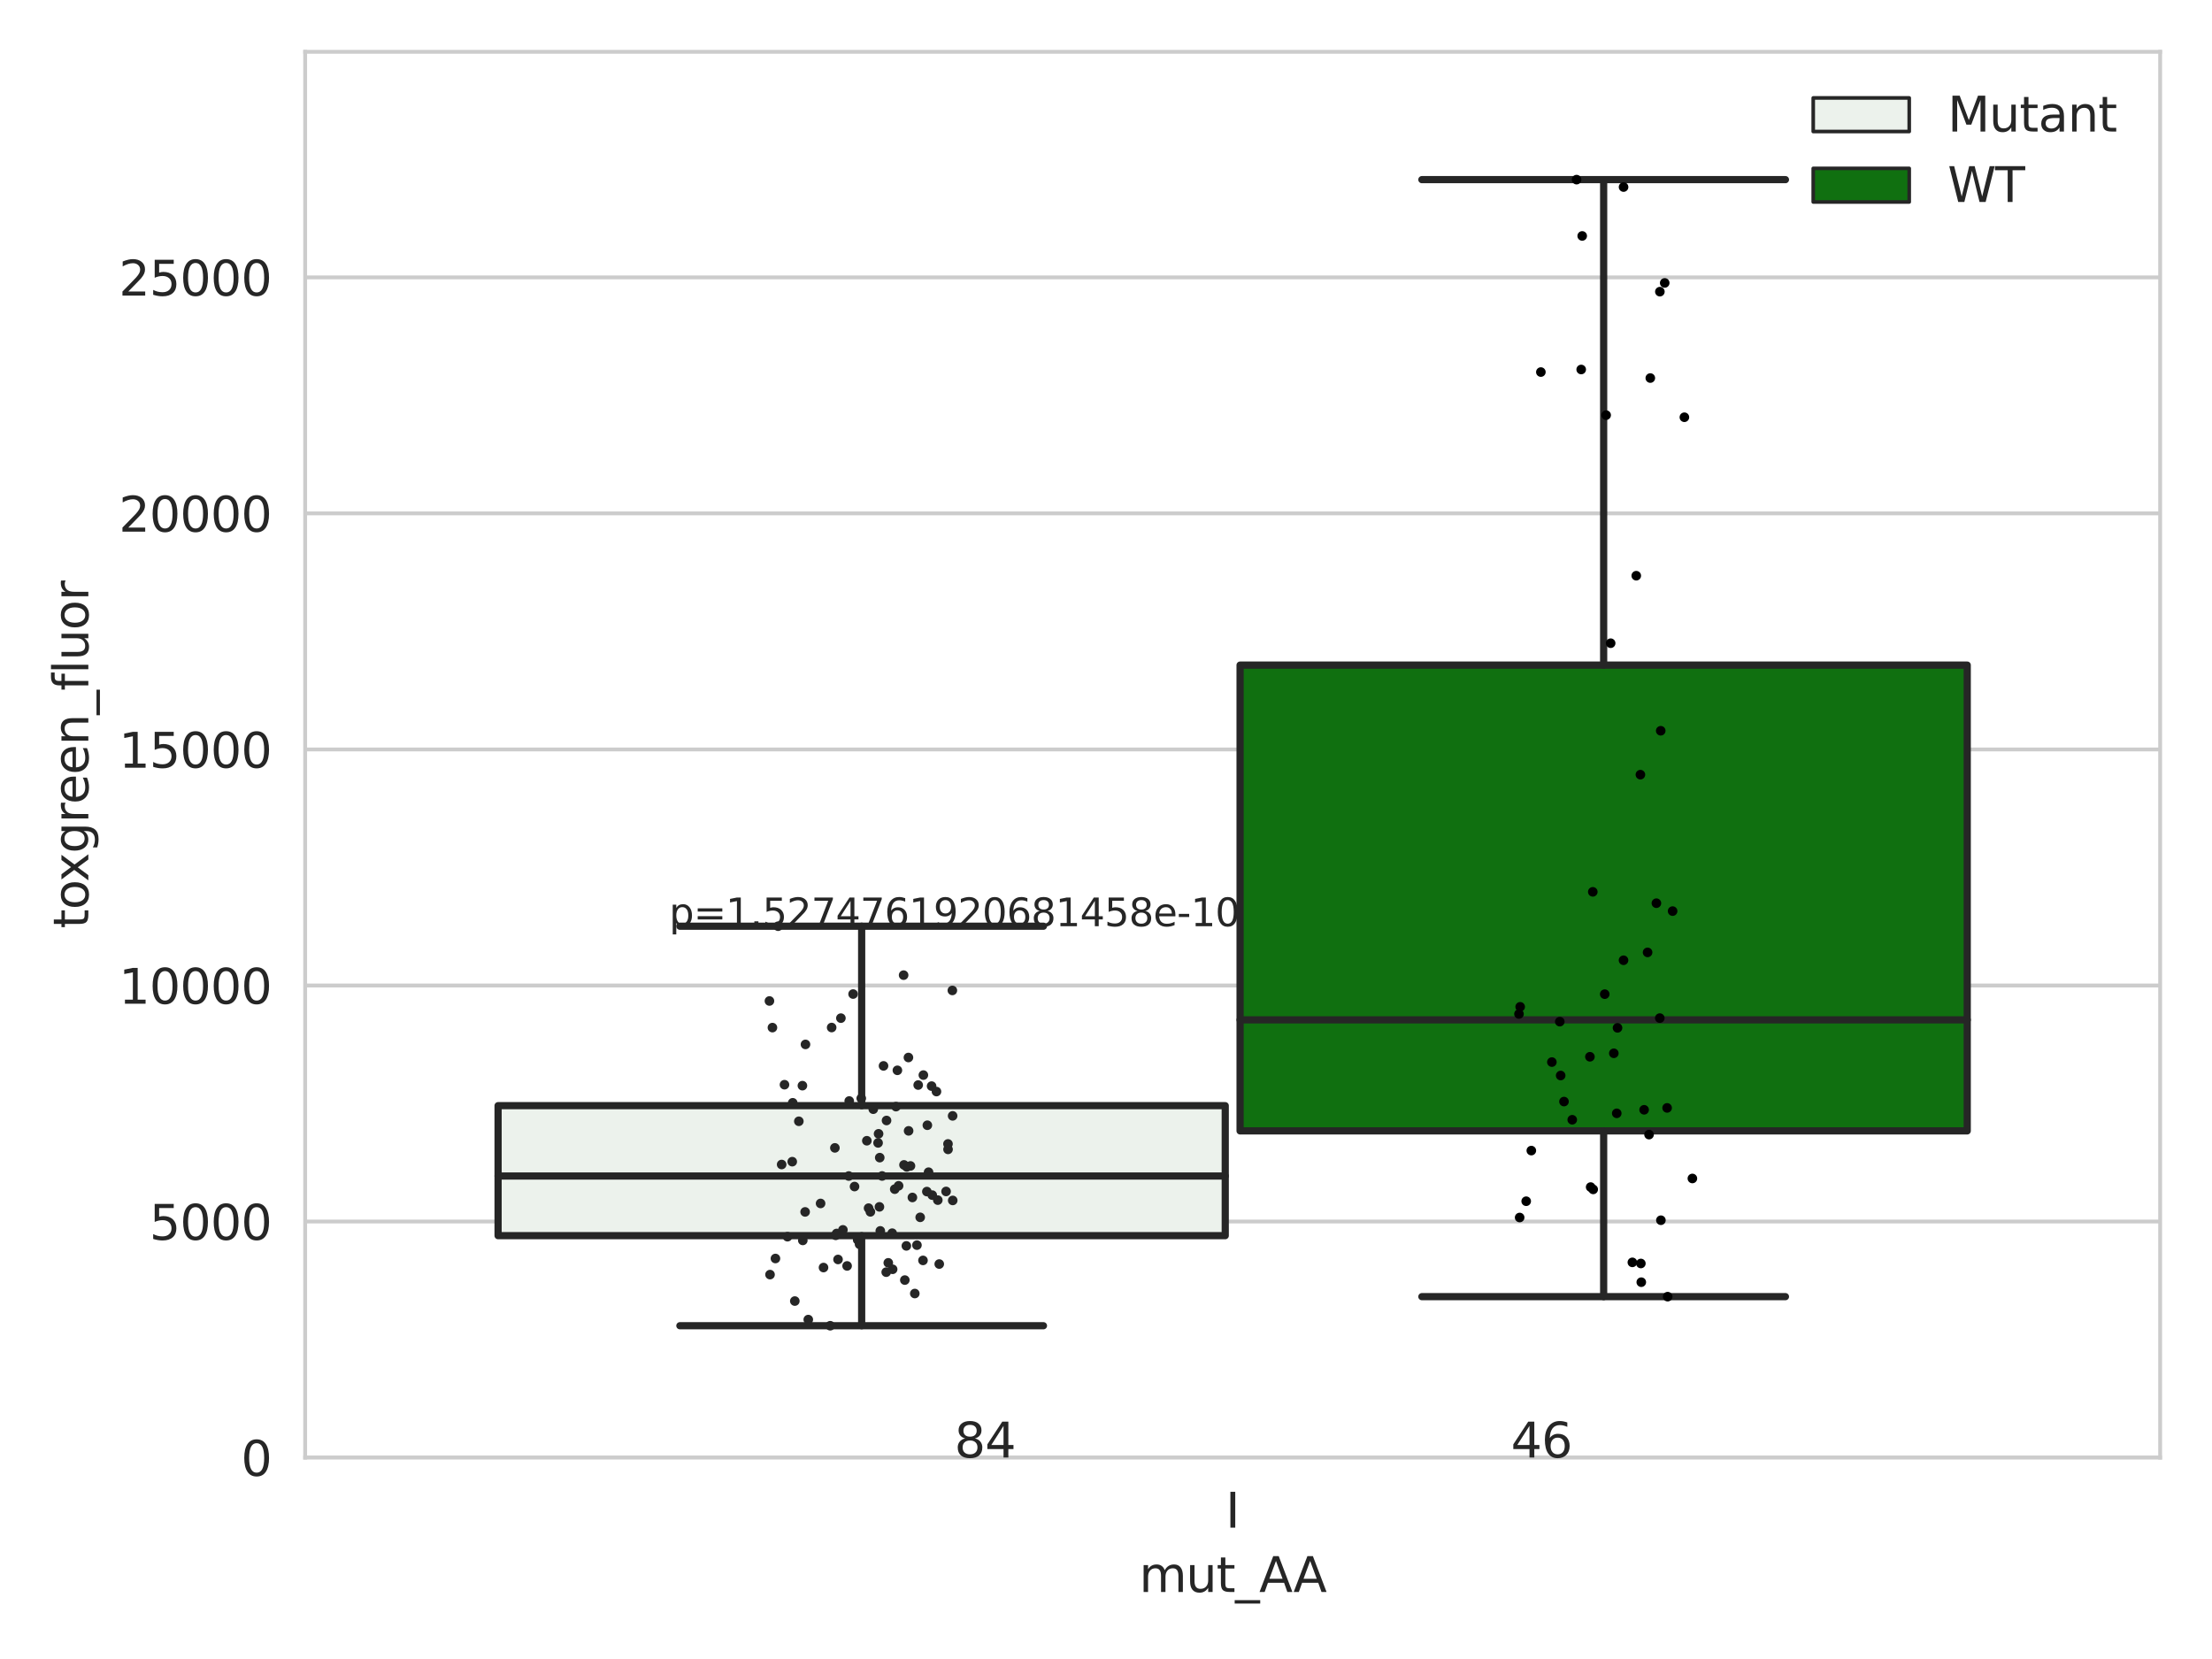 <?xml version="1.0" encoding="utf-8" standalone="no"?>
<!DOCTYPE svg PUBLIC "-//W3C//DTD SVG 1.1//EN"
  "http://www.w3.org/Graphics/SVG/1.1/DTD/svg11.dtd">
<svg xmlns:xlink="http://www.w3.org/1999/xlink" width="460.8pt" height="345.6pt" viewBox="0 0 460.8 345.6" xmlns="http://www.w3.org/2000/svg" version="1.1">
 <defs>
  <style type="text/css">*{stroke-linejoin: round; stroke-linecap: butt}</style>
 </defs>
 <g id="figure_1">
  <g id="patch_1">
   <path d="M 0 345.6 
L 460.8 345.6 
L 460.8 0 
L 0 0 
z
" style="fill: #ffffff"/>
  </g>
  <g id="axes_1">
   <g id="patch_2">
    <path d="M 63.571 303.64 
L 450 303.64 
L 450 10.8 
L 63.571 10.8 
z
" style="fill: #ffffff"/>
   </g>
   <g id="matplotlib.axis_1">
    <g id="xtick_1">
     <g id="text_1">
      <!-- I -->
      <g style="fill: #262626" transform="translate(255.311 318.238)scale(0.1 -0.1)">
       <defs>
        <path id="DejaVuSans-49" d="M 628 4666 
L 1259 4666 
L 1259 0 
L 628 0 
L 628 4666 
z
" transform="scale(0.016)"/>
       </defs>
       <use xlink:href="#DejaVuSans-49"/>
      </g>
     </g>
    </g>
    <g id="text_2">
     <!-- mut_AA -->
     <g style="fill: #262626" transform="translate(237.308 331.638)scale(0.1 -0.1)">
      <defs>
       <path id="DejaVuSans-6d" d="M 3328 2828 
Q 3544 3216 3844 3400 
Q 4144 3584 4550 3584 
Q 5097 3584 5394 3201 
Q 5691 2819 5691 2113 
L 5691 0 
L 5113 0 
L 5113 2094 
Q 5113 2597 4934 2840 
Q 4756 3084 4391 3084 
Q 3944 3084 3684 2787 
Q 3425 2491 3425 1978 
L 3425 0 
L 2847 0 
L 2847 2094 
Q 2847 2600 2669 2842 
Q 2491 3084 2119 3084 
Q 1678 3084 1418 2786 
Q 1159 2488 1159 1978 
L 1159 0 
L 581 0 
L 581 3500 
L 1159 3500 
L 1159 2956 
Q 1356 3278 1631 3431 
Q 1906 3584 2284 3584 
Q 2666 3584 2933 3390 
Q 3200 3197 3328 2828 
z
" transform="scale(0.016)"/>
       <path id="DejaVuSans-75" d="M 544 1381 
L 544 3500 
L 1119 3500 
L 1119 1403 
Q 1119 906 1312 657 
Q 1506 409 1894 409 
Q 2359 409 2629 706 
Q 2900 1003 2900 1516 
L 2900 3500 
L 3475 3500 
L 3475 0 
L 2900 0 
L 2900 538 
Q 2691 219 2414 64 
Q 2138 -91 1772 -91 
Q 1169 -91 856 284 
Q 544 659 544 1381 
z
M 1991 3584 
L 1991 3584 
z
" transform="scale(0.016)"/>
       <path id="DejaVuSans-74" d="M 1172 4494 
L 1172 3500 
L 2356 3500 
L 2356 3053 
L 1172 3053 
L 1172 1153 
Q 1172 725 1289 603 
Q 1406 481 1766 481 
L 2356 481 
L 2356 0 
L 1766 0 
Q 1100 0 847 248 
Q 594 497 594 1153 
L 594 3053 
L 172 3053 
L 172 3500 
L 594 3500 
L 594 4494 
L 1172 4494 
z
" transform="scale(0.016)"/>
       <path id="DejaVuSans-5f" d="M 3263 -1063 
L 3263 -1509 
L -63 -1509 
L -63 -1063 
L 3263 -1063 
z
" transform="scale(0.016)"/>
       <path id="DejaVuSans-41" d="M 2188 4044 
L 1331 1722 
L 3047 1722 
L 2188 4044 
z
M 1831 4666 
L 2547 4666 
L 4325 0 
L 3669 0 
L 3244 1197 
L 1141 1197 
L 716 0 
L 50 0 
L 1831 4666 
z
" transform="scale(0.016)"/>
      </defs>
      <use xlink:href="#DejaVuSans-6d"/>
      <use xlink:href="#DejaVuSans-75" x="97.412"/>
      <use xlink:href="#DejaVuSans-74" x="160.791"/>
      <use xlink:href="#DejaVuSans-5f" x="200"/>
      <use xlink:href="#DejaVuSans-41" x="250"/>
      <use xlink:href="#DejaVuSans-41" x="321.158"/>
     </g>
    </g>
   </g>
   <g id="matplotlib.axis_2">
    <g id="ytick_1">
     <g id="line2d_1">
      <path d="M 63.571 303.64 
L 450 303.64 
" clip-path="url(#p3cbe3d71ff)" style="fill: none; stroke: #cccccc; stroke-width: 0.8; stroke-linecap: round"/>
     </g>
     <g id="text_3">
      <!-- 0 -->
      <g style="fill: #262626" transform="translate(50.209 307.439)scale(0.1 -0.1)">
       <defs>
        <path id="DejaVuSans-30" d="M 2034 4250 
Q 1547 4250 1301 3770 
Q 1056 3291 1056 2328 
Q 1056 1369 1301 889 
Q 1547 409 2034 409 
Q 2525 409 2770 889 
Q 3016 1369 3016 2328 
Q 3016 3291 2770 3770 
Q 2525 4250 2034 4250 
z
M 2034 4750 
Q 2819 4750 3233 4129 
Q 3647 3509 3647 2328 
Q 3647 1150 3233 529 
Q 2819 -91 2034 -91 
Q 1250 -91 836 529 
Q 422 1150 422 2328 
Q 422 3509 836 4129 
Q 1250 4750 2034 4750 
z
" transform="scale(0.016)"/>
       </defs>
       <use xlink:href="#DejaVuSans-30"/>
      </g>
     </g>
    </g>
    <g id="ytick_2">
     <g id="line2d_2">
      <path d="M 63.571 254.468 
L 450 254.468 
" clip-path="url(#p3cbe3d71ff)" style="fill: none; stroke: #cccccc; stroke-width: 0.8; stroke-linecap: round"/>
     </g>
     <g id="text_4">
      <!-- 5000 -->
      <g style="fill: #262626" transform="translate(31.121 258.267)scale(0.1 -0.1)">
       <defs>
        <path id="DejaVuSans-35" d="M 691 4666 
L 3169 4666 
L 3169 4134 
L 1269 4134 
L 1269 2991 
Q 1406 3038 1543 3061 
Q 1681 3084 1819 3084 
Q 2600 3084 3056 2656 
Q 3513 2228 3513 1497 
Q 3513 744 3044 326 
Q 2575 -91 1722 -91 
Q 1428 -91 1123 -41 
Q 819 9 494 109 
L 494 744 
Q 775 591 1075 516 
Q 1375 441 1709 441 
Q 2250 441 2565 725 
Q 2881 1009 2881 1497 
Q 2881 1984 2565 2268 
Q 2250 2553 1709 2553 
Q 1456 2553 1204 2497 
Q 953 2441 691 2322 
L 691 4666 
z
" transform="scale(0.016)"/>
       </defs>
       <use xlink:href="#DejaVuSans-35"/>
       <use xlink:href="#DejaVuSans-30" x="63.623"/>
       <use xlink:href="#DejaVuSans-30" x="127.246"/>
       <use xlink:href="#DejaVuSans-30" x="190.869"/>
      </g>
     </g>
    </g>
    <g id="ytick_3">
     <g id="line2d_3">
      <path d="M 63.571 205.296 
L 450 205.296 
" clip-path="url(#p3cbe3d71ff)" style="fill: none; stroke: #cccccc; stroke-width: 0.8; stroke-linecap: round"/>
     </g>
     <g id="text_5">
      <!-- 10000 -->
      <g style="fill: #262626" transform="translate(24.759 209.095)scale(0.1 -0.1)">
       <defs>
        <path id="DejaVuSans-31" d="M 794 531 
L 1825 531 
L 1825 4091 
L 703 3866 
L 703 4441 
L 1819 4666 
L 2450 4666 
L 2450 531 
L 3481 531 
L 3481 0 
L 794 0 
L 794 531 
z
" transform="scale(0.016)"/>
       </defs>
       <use xlink:href="#DejaVuSans-31"/>
       <use xlink:href="#DejaVuSans-30" x="63.623"/>
       <use xlink:href="#DejaVuSans-30" x="127.246"/>
       <use xlink:href="#DejaVuSans-30" x="190.869"/>
       <use xlink:href="#DejaVuSans-30" x="254.492"/>
      </g>
     </g>
    </g>
    <g id="ytick_4">
     <g id="line2d_4">
      <path d="M 63.571 156.124 
L 450 156.124 
" clip-path="url(#p3cbe3d71ff)" style="fill: none; stroke: #cccccc; stroke-width: 0.8; stroke-linecap: round"/>
     </g>
     <g id="text_6">
      <!-- 15000 -->
      <g style="fill: #262626" transform="translate(24.759 159.923)scale(0.1 -0.1)">
       <use xlink:href="#DejaVuSans-31"/>
       <use xlink:href="#DejaVuSans-35" x="63.623"/>
       <use xlink:href="#DejaVuSans-30" x="127.246"/>
       <use xlink:href="#DejaVuSans-30" x="190.869"/>
       <use xlink:href="#DejaVuSans-30" x="254.492"/>
      </g>
     </g>
    </g>
    <g id="ytick_5">
     <g id="line2d_5">
      <path d="M 63.571 106.952 
L 450 106.952 
" clip-path="url(#p3cbe3d71ff)" style="fill: none; stroke: #cccccc; stroke-width: 0.8; stroke-linecap: round"/>
     </g>
     <g id="text_7">
      <!-- 20000 -->
      <g style="fill: #262626" transform="translate(24.759 110.751)scale(0.1 -0.1)">
       <defs>
        <path id="DejaVuSans-32" d="M 1228 531 
L 3431 531 
L 3431 0 
L 469 0 
L 469 531 
Q 828 903 1448 1529 
Q 2069 2156 2228 2338 
Q 2531 2678 2651 2914 
Q 2772 3150 2772 3378 
Q 2772 3750 2511 3984 
Q 2250 4219 1831 4219 
Q 1534 4219 1204 4116 
Q 875 4013 500 3803 
L 500 4441 
Q 881 4594 1212 4672 
Q 1544 4750 1819 4750 
Q 2544 4750 2975 4387 
Q 3406 4025 3406 3419 
Q 3406 3131 3298 2873 
Q 3191 2616 2906 2266 
Q 2828 2175 2409 1742 
Q 1991 1309 1228 531 
z
" transform="scale(0.016)"/>
       </defs>
       <use xlink:href="#DejaVuSans-32"/>
       <use xlink:href="#DejaVuSans-30" x="63.623"/>
       <use xlink:href="#DejaVuSans-30" x="127.246"/>
       <use xlink:href="#DejaVuSans-30" x="190.869"/>
       <use xlink:href="#DejaVuSans-30" x="254.492"/>
      </g>
     </g>
    </g>
    <g id="ytick_6">
     <g id="line2d_6">
      <path d="M 63.571 57.78 
L 450 57.78 
" clip-path="url(#p3cbe3d71ff)" style="fill: none; stroke: #cccccc; stroke-width: 0.8; stroke-linecap: round"/>
     </g>
     <g id="text_8">
      <!-- 25000 -->
      <g style="fill: #262626" transform="translate(24.759 61.58)scale(0.1 -0.1)">
       <use xlink:href="#DejaVuSans-32"/>
       <use xlink:href="#DejaVuSans-35" x="63.623"/>
       <use xlink:href="#DejaVuSans-30" x="127.246"/>
       <use xlink:href="#DejaVuSans-30" x="190.869"/>
       <use xlink:href="#DejaVuSans-30" x="254.492"/>
      </g>
     </g>
    </g>
    <g id="text_9">
     <!-- toxgreen_fluor -->
     <g style="fill: #262626" transform="translate(18.401 193.415)rotate(-90)scale(0.1 -0.1)">
      <defs>
       <path id="DejaVuSans-6f" d="M 1959 3097 
Q 1497 3097 1228 2736 
Q 959 2375 959 1747 
Q 959 1119 1226 758 
Q 1494 397 1959 397 
Q 2419 397 2687 759 
Q 2956 1122 2956 1747 
Q 2956 2369 2687 2733 
Q 2419 3097 1959 3097 
z
M 1959 3584 
Q 2709 3584 3137 3096 
Q 3566 2609 3566 1747 
Q 3566 888 3137 398 
Q 2709 -91 1959 -91 
Q 1206 -91 779 398 
Q 353 888 353 1747 
Q 353 2609 779 3096 
Q 1206 3584 1959 3584 
z
" transform="scale(0.016)"/>
       <path id="DejaVuSans-78" d="M 3513 3500 
L 2247 1797 
L 3578 0 
L 2900 0 
L 1881 1375 
L 863 0 
L 184 0 
L 1544 1831 
L 300 3500 
L 978 3500 
L 1906 2253 
L 2834 3500 
L 3513 3500 
z
" transform="scale(0.016)"/>
       <path id="DejaVuSans-67" d="M 2906 1791 
Q 2906 2416 2648 2759 
Q 2391 3103 1925 3103 
Q 1463 3103 1205 2759 
Q 947 2416 947 1791 
Q 947 1169 1205 825 
Q 1463 481 1925 481 
Q 2391 481 2648 825 
Q 2906 1169 2906 1791 
z
M 3481 434 
Q 3481 -459 3084 -895 
Q 2688 -1331 1869 -1331 
Q 1566 -1331 1297 -1286 
Q 1028 -1241 775 -1147 
L 775 -588 
Q 1028 -725 1275 -790 
Q 1522 -856 1778 -856 
Q 2344 -856 2625 -561 
Q 2906 -266 2906 331 
L 2906 616 
Q 2728 306 2450 153 
Q 2172 0 1784 0 
Q 1141 0 747 490 
Q 353 981 353 1791 
Q 353 2603 747 3093 
Q 1141 3584 1784 3584 
Q 2172 3584 2450 3431 
Q 2728 3278 2906 2969 
L 2906 3500 
L 3481 3500 
L 3481 434 
z
" transform="scale(0.016)"/>
       <path id="DejaVuSans-72" d="M 2631 2963 
Q 2534 3019 2420 3045 
Q 2306 3072 2169 3072 
Q 1681 3072 1420 2755 
Q 1159 2438 1159 1844 
L 1159 0 
L 581 0 
L 581 3500 
L 1159 3500 
L 1159 2956 
Q 1341 3275 1631 3429 
Q 1922 3584 2338 3584 
Q 2397 3584 2469 3576 
Q 2541 3569 2628 3553 
L 2631 2963 
z
" transform="scale(0.016)"/>
       <path id="DejaVuSans-65" d="M 3597 1894 
L 3597 1613 
L 953 1613 
Q 991 1019 1311 708 
Q 1631 397 2203 397 
Q 2534 397 2845 478 
Q 3156 559 3463 722 
L 3463 178 
Q 3153 47 2828 -22 
Q 2503 -91 2169 -91 
Q 1331 -91 842 396 
Q 353 884 353 1716 
Q 353 2575 817 3079 
Q 1281 3584 2069 3584 
Q 2775 3584 3186 3129 
Q 3597 2675 3597 1894 
z
M 3022 2063 
Q 3016 2534 2758 2815 
Q 2500 3097 2075 3097 
Q 1594 3097 1305 2825 
Q 1016 2553 972 2059 
L 3022 2063 
z
" transform="scale(0.016)"/>
       <path id="DejaVuSans-6e" d="M 3513 2113 
L 3513 0 
L 2938 0 
L 2938 2094 
Q 2938 2591 2744 2837 
Q 2550 3084 2163 3084 
Q 1697 3084 1428 2787 
Q 1159 2491 1159 1978 
L 1159 0 
L 581 0 
L 581 3500 
L 1159 3500 
L 1159 2956 
Q 1366 3272 1645 3428 
Q 1925 3584 2291 3584 
Q 2894 3584 3203 3211 
Q 3513 2838 3513 2113 
z
" transform="scale(0.016)"/>
       <path id="DejaVuSans-66" d="M 2375 4863 
L 2375 4384 
L 1825 4384 
Q 1516 4384 1395 4259 
Q 1275 4134 1275 3809 
L 1275 3500 
L 2222 3500 
L 2222 3053 
L 1275 3053 
L 1275 0 
L 697 0 
L 697 3053 
L 147 3053 
L 147 3500 
L 697 3500 
L 697 3744 
Q 697 4328 969 4595 
Q 1241 4863 1831 4863 
L 2375 4863 
z
" transform="scale(0.016)"/>
       <path id="DejaVuSans-6c" d="M 603 4863 
L 1178 4863 
L 1178 0 
L 603 0 
L 603 4863 
z
" transform="scale(0.016)"/>
      </defs>
      <use xlink:href="#DejaVuSans-74"/>
      <use xlink:href="#DejaVuSans-6f" x="39.209"/>
      <use xlink:href="#DejaVuSans-78" x="97.266"/>
      <use xlink:href="#DejaVuSans-67" x="156.445"/>
      <use xlink:href="#DejaVuSans-72" x="219.922"/>
      <use xlink:href="#DejaVuSans-65" x="258.785"/>
      <use xlink:href="#DejaVuSans-65" x="320.309"/>
      <use xlink:href="#DejaVuSans-6e" x="381.832"/>
      <use xlink:href="#DejaVuSans-5f" x="445.211"/>
      <use xlink:href="#DejaVuSans-66" x="495.211"/>
      <use xlink:href="#DejaVuSans-6c" x="530.416"/>
      <use xlink:href="#DejaVuSans-75" x="558.199"/>
      <use xlink:href="#DejaVuSans-6f" x="621.578"/>
      <use xlink:href="#DejaVuSans-72" x="682.76"/>
     </g>
    </g>
   </g>
   <g id="patch_3">
    <path d="M 103.76 257.412 
L 255.24 257.412 
L 255.24 230.33 
L 103.76 230.33 
L 103.76 257.412 
z
" clip-path="url(#p3cbe3d71ff)" style="fill: #ecf2ec; stroke: #262626; stroke-width: 1.5; stroke-linejoin: miter"/>
   </g>
   <g id="patch_4">
    <path d="M 258.331 235.587 
L 409.811 235.587 
L 409.811 138.553 
L 258.331 138.553 
L 258.331 235.587 
z
" clip-path="url(#p3cbe3d71ff)" style="fill: #107010; stroke: #262626; stroke-width: 1.5; stroke-linejoin: miter"/>
   </g>
   <g id="patch_5">
    <path d="M 256.786 303.64 
L 256.786 303.64 
L 256.786 303.64 
L 256.786 303.64 
z
" clip-path="url(#p3cbe3d71ff)" style="fill: #ecf2ec; stroke: #262626; stroke-width: 0.75; stroke-linejoin: miter"/>
   </g>
   <g id="patch_6">
    <path d="M 256.786 303.64 
L 256.786 303.64 
L 256.786 303.64 
L 256.786 303.64 
z
" clip-path="url(#p3cbe3d71ff)" style="fill: #107010; stroke: #262626; stroke-width: 0.75; stroke-linejoin: miter"/>
   </g>
   <g id="PathCollection_1"/>
   <g id="PathCollection_2"/>
   <g id="line2d_7">
    <path d="M 179.5 257.412 
L 179.5 276.173 
" clip-path="url(#p3cbe3d71ff)" style="fill: none; stroke: #262626; stroke-width: 1.5; stroke-linecap: round"/>
   </g>
   <g id="line2d_8">
    <path d="M 179.5 230.33 
L 179.5 192.946 
" clip-path="url(#p3cbe3d71ff)" style="fill: none; stroke: #262626; stroke-width: 1.5; stroke-linecap: round"/>
   </g>
   <g id="line2d_9">
    <path d="M 141.63 276.173 
L 217.37 276.173 
" clip-path="url(#p3cbe3d71ff)" style="fill: none; stroke: #262626; stroke-width: 1.5; stroke-linecap: round"/>
   </g>
   <g id="line2d_10">
    <path d="M 141.63 192.946 
L 217.37 192.946 
" clip-path="url(#p3cbe3d71ff)" style="fill: none; stroke: #262626; stroke-width: 1.5; stroke-linecap: round"/>
   </g>
   <g id="line2d_11"/>
   <g id="line2d_12">
    <path d="M 334.071 235.587 
L 334.071 270.116 
" clip-path="url(#p3cbe3d71ff)" style="fill: none; stroke: #262626; stroke-width: 1.5; stroke-linecap: round"/>
   </g>
   <g id="line2d_13">
    <path d="M 334.071 138.553 
L 334.071 37.422 
" clip-path="url(#p3cbe3d71ff)" style="fill: none; stroke: #262626; stroke-width: 1.5; stroke-linecap: round"/>
   </g>
   <g id="line2d_14">
    <path d="M 296.201 270.116 
L 371.941 270.116 
" clip-path="url(#p3cbe3d71ff)" style="fill: none; stroke: #262626; stroke-width: 1.5; stroke-linecap: round"/>
   </g>
   <g id="line2d_15">
    <path d="M 296.201 37.422 
L 371.941 37.422 
" clip-path="url(#p3cbe3d71ff)" style="fill: none; stroke: #262626; stroke-width: 1.5; stroke-linecap: round"/>
   </g>
   <g id="line2d_16"/>
   <g id="line2d_17">
    <path d="M 103.76 244.982 
L 255.24 244.982 
" clip-path="url(#p3cbe3d71ff)" style="fill: none; stroke: #262626; stroke-width: 1.5; stroke-linecap: round"/>
   </g>
   <g id="line2d_18">
    <path d="M 258.331 212.457 
L 409.811 212.457 
" clip-path="url(#p3cbe3d71ff)" style="fill: none; stroke: #262626; stroke-width: 1.5; stroke-linecap: round"/>
   </g>
   <g id="patch_7">
    <path d="M 63.571 303.64 
L 63.571 10.8 
" style="fill: none; stroke: #cccccc; stroke-width: 0.8; stroke-linejoin: miter; stroke-linecap: square"/>
   </g>
   <g id="patch_8">
    <path d="M 450 303.64 
L 450 10.8 
" style="fill: none; stroke: #cccccc; stroke-width: 0.8; stroke-linejoin: miter; stroke-linecap: square"/>
   </g>
   <g id="patch_9">
    <path d="M 63.571 303.64 
L 450 303.64 
" style="fill: none; stroke: #cccccc; stroke-width: 0.8; stroke-linejoin: miter; stroke-linecap: square"/>
   </g>
   <g id="patch_10">
    <path d="M 63.571 10.8 
L 450 10.8 
" style="fill: none; stroke: #cccccc; stroke-width: 0.8; stroke-linejoin: miter; stroke-linecap: square"/>
   </g>
   <g id="PathCollection_3">
    <defs>
     <path id="C0_0_d4b7a05183" d="M 0 1 
C 0.265 1 0.52 0.895 0.707 0.707 
C 0.895 0.52 1 0.265 1 -0 
C 1 -0.265 0.895 -0.52 0.707 -0.707 
C 0.52 -0.895 0.265 -1 0 -1 
C -0.265 -1 -0.52 -0.895 -0.707 -0.707 
C -0.895 -0.52 -1 -0.265 -1 0 
C -1 0.265 -0.895 0.52 -0.707 0.707 
C -0.52 0.895 -0.265 1 0 1 
z
"/>
    </defs>
    <g clip-path="url(#p3cbe3d71ff)">
     <use xlink:href="#C0_0_d4b7a05183" x="175.173" y="212.097" style="fill: #262626"/>
    </g>
    <g clip-path="url(#p3cbe3d71ff)">
     <use xlink:href="#C0_0_d4b7a05183" x="183.266" y="241.156" style="fill: #262626"/>
    </g>
    <g clip-path="url(#p3cbe3d71ff)">
     <use xlink:href="#C0_0_d4b7a05183" x="191.015" y="259.383" style="fill: #262626"/>
    </g>
    <g clip-path="url(#p3cbe3d71ff)">
     <use xlink:href="#C0_0_d4b7a05183" x="190.069" y="249.455" style="fill: #262626"/>
    </g>
    <g clip-path="url(#p3cbe3d71ff)">
     <use xlink:href="#C0_0_d4b7a05183" x="190.568" y="269.466" style="fill: #262626"/>
    </g>
    <g clip-path="url(#p3cbe3d71ff)">
     <use xlink:href="#C0_0_d4b7a05183" x="186.944" y="222.967" style="fill: #262626"/>
    </g>
    <g clip-path="url(#p3cbe3d71ff)">
     <use xlink:href="#C0_0_d4b7a05183" x="184.616" y="265.014" style="fill: #262626"/>
    </g>
    <g clip-path="url(#p3cbe3d71ff)">
     <use xlink:href="#C0_0_d4b7a05183" x="164.05" y="257.626" style="fill: #262626"/>
    </g>
    <g clip-path="url(#p3cbe3d71ff)">
     <use xlink:href="#C0_0_d4b7a05183" x="167.797" y="217.57" style="fill: #262626"/>
    </g>
    <g clip-path="url(#p3cbe3d71ff)">
     <use xlink:href="#C0_0_d4b7a05183" x="180.578" y="237.638" style="fill: #262626"/>
    </g>
    <g clip-path="url(#p3cbe3d71ff)">
     <use xlink:href="#C0_0_d4b7a05183" x="180.941" y="251.678" style="fill: #262626"/>
    </g>
    <g clip-path="url(#p3cbe3d71ff)">
     <use xlink:href="#C0_0_d4b7a05183" x="161.539" y="262.169" style="fill: #262626"/>
    </g>
    <g clip-path="url(#p3cbe3d71ff)">
     <use xlink:href="#C0_0_d4b7a05183" x="186.389" y="247.727" style="fill: #262626"/>
    </g>
    <g clip-path="url(#p3cbe3d71ff)">
     <use xlink:href="#C0_0_d4b7a05183" x="195.663" y="263.323" style="fill: #262626"/>
    </g>
    <g clip-path="url(#p3cbe3d71ff)">
     <use xlink:href="#C0_0_d4b7a05183" x="183.757" y="244.977" style="fill: #262626"/>
    </g>
    <g clip-path="url(#p3cbe3d71ff)">
     <use xlink:href="#C0_0_d4b7a05183" x="191.693" y="253.591" style="fill: #262626"/>
    </g>
    <g clip-path="url(#p3cbe3d71ff)">
     <use xlink:href="#C0_0_d4b7a05183" x="192.275" y="262.565" style="fill: #262626"/>
    </g>
    <g clip-path="url(#p3cbe3d71ff)">
     <use xlink:href="#C0_0_d4b7a05183" x="167.239" y="258.4" style="fill: #262626"/>
    </g>
    <g clip-path="url(#p3cbe3d71ff)">
     <use xlink:href="#C0_0_d4b7a05183" x="162.832" y="242.588" style="fill: #262626"/>
    </g>
    <g clip-path="url(#p3cbe3d71ff)">
     <use xlink:href="#C0_0_d4b7a05183" x="194.069" y="226.255" style="fill: #262626"/>
    </g>
    <g clip-path="url(#p3cbe3d71ff)">
     <use xlink:href="#C0_0_d4b7a05183" x="182.921" y="238.088" style="fill: #262626"/>
    </g>
    <g clip-path="url(#p3cbe3d71ff)">
     <use xlink:href="#C0_0_d4b7a05183" x="184.683" y="233.418" style="fill: #262626"/>
    </g>
    <g clip-path="url(#p3cbe3d71ff)">
     <use xlink:href="#C0_0_d4b7a05183" x="198.395" y="206.325" style="fill: #262626"/>
    </g>
    <g clip-path="url(#p3cbe3d71ff)">
     <use xlink:href="#C0_0_d4b7a05183" x="193.437" y="244.191" style="fill: #262626"/>
    </g>
    <g clip-path="url(#p3cbe3d71ff)">
     <use xlink:href="#C0_0_d4b7a05183" x="188.813" y="259.54" style="fill: #262626"/>
    </g>
    <g clip-path="url(#p3cbe3d71ff)">
     <use xlink:href="#C0_0_d4b7a05183" x="192.356" y="223.959" style="fill: #262626"/>
    </g>
    <g clip-path="url(#p3cbe3d71ff)">
     <use xlink:href="#C0_0_d4b7a05183" x="183.381" y="256.415" style="fill: #262626"/>
    </g>
    <g clip-path="url(#p3cbe3d71ff)">
     <use xlink:href="#C0_0_d4b7a05183" x="167.721" y="252.462" style="fill: #262626"/>
    </g>
    <g clip-path="url(#p3cbe3d71ff)">
     <use xlink:href="#C0_0_d4b7a05183" x="188.239" y="203.14" style="fill: #262626"/>
    </g>
    <g clip-path="url(#p3cbe3d71ff)">
     <use xlink:href="#C0_0_d4b7a05183" x="176.466" y="263.716" style="fill: #262626"/>
    </g>
    <g clip-path="url(#p3cbe3d71ff)">
     <use xlink:href="#C0_0_d4b7a05183" x="173.923" y="239.124" style="fill: #262626"/>
    </g>
    <g clip-path="url(#p3cbe3d71ff)">
     <use xlink:href="#C0_0_d4b7a05183" x="189.28" y="235.578" style="fill: #262626"/>
    </g>
    <g clip-path="url(#p3cbe3d71ff)">
     <use xlink:href="#C0_0_d4b7a05183" x="178.015" y="247.179" style="fill: #262626"/>
    </g>
    <g clip-path="url(#p3cbe3d71ff)">
     <use xlink:href="#C0_0_d4b7a05183" x="188.493" y="266.663" style="fill: #262626"/>
    </g>
    <g clip-path="url(#p3cbe3d71ff)">
     <use xlink:href="#C0_0_d4b7a05183" x="166.412" y="233.584" style="fill: #262626"/>
    </g>
    <g clip-path="url(#p3cbe3d71ff)">
     <use xlink:href="#C0_0_d4b7a05183" x="175.593" y="256.203" style="fill: #262626"/>
    </g>
    <g clip-path="url(#p3cbe3d71ff)">
     <use xlink:href="#C0_0_d4b7a05183" x="186.652" y="230.53" style="fill: #262626"/>
    </g>
    <g clip-path="url(#p3cbe3d71ff)">
     <use xlink:href="#C0_0_d4b7a05183" x="176.911" y="229.359" style="fill: #262626"/>
    </g>
    <g clip-path="url(#p3cbe3d71ff)">
     <use xlink:href="#C0_0_d4b7a05183" x="174.098" y="257.341" style="fill: #262626"/>
    </g>
    <g clip-path="url(#p3cbe3d71ff)">
     <use xlink:href="#C0_0_d4b7a05183" x="178.666" y="258.277" style="fill: #262626"/>
    </g>
    <g clip-path="url(#p3cbe3d71ff)">
     <use xlink:href="#C0_0_d4b7a05183" x="160.288" y="208.522" style="fill: #262626"/>
    </g>
    <g clip-path="url(#p3cbe3d71ff)">
     <use xlink:href="#C0_0_d4b7a05183" x="171.554" y="264.053" style="fill: #262626"/>
    </g>
    <g clip-path="url(#p3cbe3d71ff)">
     <use xlink:href="#C0_0_d4b7a05183" x="195.084" y="227.392" style="fill: #262626"/>
    </g>
    <g clip-path="url(#p3cbe3d71ff)">
     <use xlink:href="#C0_0_d4b7a05183" x="167.159" y="226.163" style="fill: #262626"/>
    </g>
    <g clip-path="url(#p3cbe3d71ff)">
     <use xlink:href="#C0_0_d4b7a05183" x="197.483" y="238.3" style="fill: #262626"/>
    </g>
    <g clip-path="url(#p3cbe3d71ff)">
     <use xlink:href="#C0_0_d4b7a05183" x="181.918" y="231.064" style="fill: #262626"/>
    </g>
    <g clip-path="url(#p3cbe3d71ff)">
     <use xlink:href="#C0_0_d4b7a05183" x="187.195" y="247.023" style="fill: #262626"/>
    </g>
    <g clip-path="url(#p3cbe3d71ff)">
     <use xlink:href="#C0_0_d4b7a05183" x="179.061" y="259.204" style="fill: #262626"/>
    </g>
    <g clip-path="url(#p3cbe3d71ff)">
     <use xlink:href="#C0_0_d4b7a05183" x="170.943" y="250.7" style="fill: #262626"/>
    </g>
    <g clip-path="url(#p3cbe3d71ff)">
     <use xlink:href="#C0_0_d4b7a05183" x="189.243" y="220.296" style="fill: #262626"/>
    </g>
    <g clip-path="url(#p3cbe3d71ff)">
     <use xlink:href="#C0_0_d4b7a05183" x="185.953" y="264.414" style="fill: #262626"/>
    </g>
    <g clip-path="url(#p3cbe3d71ff)">
     <use xlink:href="#C0_0_d4b7a05183" x="185.858" y="256.894" style="fill: #262626"/>
    </g>
    <g clip-path="url(#p3cbe3d71ff)">
     <use xlink:href="#C0_0_d4b7a05183" x="189.668" y="242.883" style="fill: #262626"/>
    </g>
    <g clip-path="url(#p3cbe3d71ff)">
     <use xlink:href="#C0_0_d4b7a05183" x="193.185" y="234.407" style="fill: #262626"/>
    </g>
    <g clip-path="url(#p3cbe3d71ff)">
     <use xlink:href="#C0_0_d4b7a05183" x="198.45" y="232.458" style="fill: #262626"/>
    </g>
    <g clip-path="url(#p3cbe3d71ff)">
     <use xlink:href="#C0_0_d4b7a05183" x="179.417" y="228.804" style="fill: #262626"/>
    </g>
    <g clip-path="url(#p3cbe3d71ff)">
     <use xlink:href="#C0_0_d4b7a05183" x="197.088" y="248.2" style="fill: #262626"/>
    </g>
    <g clip-path="url(#p3cbe3d71ff)">
     <use xlink:href="#C0_0_d4b7a05183" x="191.277" y="226.034" style="fill: #262626"/>
    </g>
    <g clip-path="url(#p3cbe3d71ff)">
     <use xlink:href="#C0_0_d4b7a05183" x="165.575" y="271.035" style="fill: #262626"/>
    </g>
    <g clip-path="url(#p3cbe3d71ff)">
     <use xlink:href="#C0_0_d4b7a05183" x="183.201" y="251.411" style="fill: #262626"/>
    </g>
    <g clip-path="url(#p3cbe3d71ff)">
     <use xlink:href="#C0_0_d4b7a05183" x="184.054" y="222.043" style="fill: #262626"/>
    </g>
    <g clip-path="url(#p3cbe3d71ff)">
     <use xlink:href="#C0_0_d4b7a05183" x="174.577" y="262.369" style="fill: #262626"/>
    </g>
    <g clip-path="url(#p3cbe3d71ff)">
     <use xlink:href="#C0_0_d4b7a05183" x="160.912" y="214.069" style="fill: #262626"/>
    </g>
    <g clip-path="url(#p3cbe3d71ff)">
     <use xlink:href="#C0_0_d4b7a05183" x="163.423" y="225.963" style="fill: #262626"/>
    </g>
    <g clip-path="url(#p3cbe3d71ff)">
     <use xlink:href="#C0_0_d4b7a05183" x="194.204" y="248.964" style="fill: #262626"/>
    </g>
    <g clip-path="url(#p3cbe3d71ff)">
     <use xlink:href="#C0_0_d4b7a05183" x="188.319" y="242.669" style="fill: #262626"/>
    </g>
    <g clip-path="url(#p3cbe3d71ff)">
     <use xlink:href="#C0_0_d4b7a05183" x="160.41" y="265.523" style="fill: #262626"/>
    </g>
    <g clip-path="url(#p3cbe3d71ff)">
     <use xlink:href="#C0_0_d4b7a05183" x="173.247" y="214.052" style="fill: #262626"/>
    </g>
    <g clip-path="url(#p3cbe3d71ff)">
     <use xlink:href="#C0_0_d4b7a05183" x="168.379" y="274.893" style="fill: #262626"/>
    </g>
    <g clip-path="url(#p3cbe3d71ff)">
     <use xlink:href="#C0_0_d4b7a05183" x="177.716" y="207.078" style="fill: #262626"/>
    </g>
    <g clip-path="url(#p3cbe3d71ff)">
     <use xlink:href="#C0_0_d4b7a05183" x="174.283" y="256.954" style="fill: #262626"/>
    </g>
    <g clip-path="url(#p3cbe3d71ff)">
     <use xlink:href="#C0_0_d4b7a05183" x="183.024" y="236.193" style="fill: #262626"/>
    </g>
    <g clip-path="url(#p3cbe3d71ff)">
     <use xlink:href="#C0_0_d4b7a05183" x="195.361" y="250.008" style="fill: #262626"/>
    </g>
    <g clip-path="url(#p3cbe3d71ff)">
     <use xlink:href="#C0_0_d4b7a05183" x="188.9" y="243.09" style="fill: #262626"/>
    </g>
    <g clip-path="url(#p3cbe3d71ff)">
     <use xlink:href="#C0_0_d4b7a05183" x="176.812" y="244.987" style="fill: #262626"/>
    </g>
    <g clip-path="url(#p3cbe3d71ff)">
     <use xlink:href="#C0_0_d4b7a05183" x="181.319" y="252.448" style="fill: #262626"/>
    </g>
    <g clip-path="url(#p3cbe3d71ff)">
     <use xlink:href="#C0_0_d4b7a05183" x="162.097" y="192.946" style="fill: #262626"/>
    </g>
    <g clip-path="url(#p3cbe3d71ff)">
     <use xlink:href="#C0_0_d4b7a05183" x="165.04" y="241.998" style="fill: #262626"/>
    </g>
    <g clip-path="url(#p3cbe3d71ff)">
     <use xlink:href="#C0_0_d4b7a05183" x="165.137" y="229.732" style="fill: #262626"/>
    </g>
    <g clip-path="url(#p3cbe3d71ff)">
     <use xlink:href="#C0_0_d4b7a05183" x="172.948" y="276.173" style="fill: #262626"/>
    </g>
    <g clip-path="url(#p3cbe3d71ff)">
     <use xlink:href="#C0_0_d4b7a05183" x="193.084" y="248.228" style="fill: #262626"/>
    </g>
    <g clip-path="url(#p3cbe3d71ff)">
     <use xlink:href="#C0_0_d4b7a05183" x="197.495" y="239.437" style="fill: #262626"/>
    </g>
    <g clip-path="url(#p3cbe3d71ff)">
     <use xlink:href="#C0_0_d4b7a05183" x="198.47" y="250.072" style="fill: #262626"/>
    </g>
    <g clip-path="url(#p3cbe3d71ff)">
     <use xlink:href="#C0_0_d4b7a05183" x="185.047" y="263.071" style="fill: #262626"/>
    </g>
   </g>
   <g id="PathCollection_4">
    <defs>
     <path id="C1_0_da7d55ef16" d="M 0 1 
C 0.265 1 0.52 0.895 0.707 0.707 
C 0.895 0.52 1 0.265 1 -0 
C 1 -0.265 0.895 -0.52 0.707 -0.707 
C 0.52 -0.895 0.265 -1 0 -1 
C -0.265 -1 -0.52 -0.895 -0.707 -0.707 
C -0.895 -0.52 -1 -0.265 -1 0 
C -1 0.265 -0.895 0.52 -0.707 0.707 
C -0.52 0.895 -0.265 1 0 1 
z
"/>
    </defs>
    <g clip-path="url(#p3cbe3d71ff)">
     <use xlink:href="#C1_0_da7d55ef16" x="316.678" y="209.74"/>
    </g>
    <g clip-path="url(#p3cbe3d71ff)">
     <use xlink:href="#C1_0_da7d55ef16" x="331.208" y="220.145"/>
    </g>
    <g clip-path="url(#p3cbe3d71ff)">
     <use xlink:href="#C1_0_da7d55ef16" x="341.821" y="263.206"/>
    </g>
    <g clip-path="url(#p3cbe3d71ff)">
     <use xlink:href="#C1_0_da7d55ef16" x="345.995" y="254.196"/>
    </g>
    <g clip-path="url(#p3cbe3d71ff)">
     <use xlink:href="#C1_0_da7d55ef16" x="348.436" y="189.8"/>
    </g>
    <g clip-path="url(#p3cbe3d71ff)">
     <use xlink:href="#C1_0_da7d55ef16" x="341.727" y="161.376"/>
    </g>
    <g clip-path="url(#p3cbe3d71ff)">
     <use xlink:href="#C1_0_da7d55ef16" x="347.404" y="270.116"/>
    </g>
    <g clip-path="url(#p3cbe3d71ff)">
     <use xlink:href="#C1_0_da7d55ef16" x="331.809" y="185.786"/>
    </g>
    <g clip-path="url(#p3cbe3d71ff)">
     <use xlink:href="#C1_0_da7d55ef16" x="345.96" y="152.231"/>
    </g>
    <g clip-path="url(#p3cbe3d71ff)">
     <use xlink:href="#C1_0_da7d55ef16" x="336.958" y="214.12"/>
    </g>
    <g clip-path="url(#p3cbe3d71ff)">
     <use xlink:href="#C1_0_da7d55ef16" x="340.052" y="262.973"/>
    </g>
    <g clip-path="url(#p3cbe3d71ff)">
     <use xlink:href="#C1_0_da7d55ef16" x="316.431" y="211.229"/>
    </g>
    <g clip-path="url(#p3cbe3d71ff)">
     <use xlink:href="#C1_0_da7d55ef16" x="323.284" y="221.251"/>
    </g>
    <g clip-path="url(#p3cbe3d71ff)">
     <use xlink:href="#C1_0_da7d55ef16" x="338.21" y="200.04"/>
    </g>
    <g clip-path="url(#p3cbe3d71ff)">
     <use xlink:href="#C1_0_da7d55ef16" x="343.526" y="236.36"/>
    </g>
    <g clip-path="url(#p3cbe3d71ff)">
     <use xlink:href="#C1_0_da7d55ef16" x="340.864" y="119.93"/>
    </g>
    <g clip-path="url(#p3cbe3d71ff)">
     <use xlink:href="#C1_0_da7d55ef16" x="334.297" y="207.103"/>
    </g>
    <g clip-path="url(#p3cbe3d71ff)">
     <use xlink:href="#C1_0_da7d55ef16" x="341.91" y="267.103"/>
    </g>
    <g clip-path="url(#p3cbe3d71ff)">
     <use xlink:href="#C1_0_da7d55ef16" x="317.935" y="250.237"/>
    </g>
    <g clip-path="url(#p3cbe3d71ff)">
     <use xlink:href="#C1_0_da7d55ef16" x="325.807" y="229.476"/>
    </g>
    <g clip-path="url(#p3cbe3d71ff)">
     <use xlink:href="#C1_0_da7d55ef16" x="338.218" y="38.966"/>
    </g>
    <g clip-path="url(#p3cbe3d71ff)">
     <use xlink:href="#C1_0_da7d55ef16" x="346.79" y="58.939"/>
    </g>
    <g clip-path="url(#p3cbe3d71ff)">
     <use xlink:href="#C1_0_da7d55ef16" x="343.79" y="78.755"/>
    </g>
    <g clip-path="url(#p3cbe3d71ff)">
     <use xlink:href="#C1_0_da7d55ef16" x="334.59" y="86.48"/>
    </g>
    <g clip-path="url(#p3cbe3d71ff)">
     <use xlink:href="#C1_0_da7d55ef16" x="352.555" y="245.497"/>
    </g>
    <g clip-path="url(#p3cbe3d71ff)">
     <use xlink:href="#C1_0_da7d55ef16" x="325.116" y="224.05"/>
    </g>
    <g clip-path="url(#p3cbe3d71ff)">
     <use xlink:href="#C1_0_da7d55ef16" x="331.892" y="247.773"/>
    </g>
    <g clip-path="url(#p3cbe3d71ff)">
     <use xlink:href="#C1_0_da7d55ef16" x="319.003" y="239.689"/>
    </g>
    <g clip-path="url(#p3cbe3d71ff)">
     <use xlink:href="#C1_0_da7d55ef16" x="350.89" y="86.92"/>
    </g>
    <g clip-path="url(#p3cbe3d71ff)">
     <use xlink:href="#C1_0_da7d55ef16" x="345.782" y="60.757"/>
    </g>
    <g clip-path="url(#p3cbe3d71ff)">
     <use xlink:href="#C1_0_da7d55ef16" x="336.798" y="231.926"/>
    </g>
    <g clip-path="url(#p3cbe3d71ff)">
     <use xlink:href="#C1_0_da7d55ef16" x="336.188" y="219.419"/>
    </g>
    <g clip-path="url(#p3cbe3d71ff)">
     <use xlink:href="#C1_0_da7d55ef16" x="329.602" y="49.151"/>
    </g>
    <g clip-path="url(#p3cbe3d71ff)">
     <use xlink:href="#C1_0_da7d55ef16" x="327.526" y="233.268"/>
    </g>
    <g clip-path="url(#p3cbe3d71ff)">
     <use xlink:href="#C1_0_da7d55ef16" x="342.5" y="231.191"/>
    </g>
    <g clip-path="url(#p3cbe3d71ff)">
     <use xlink:href="#C1_0_da7d55ef16" x="335.529" y="133.993"/>
    </g>
    <g clip-path="url(#p3cbe3d71ff)">
     <use xlink:href="#C1_0_da7d55ef16" x="331.363" y="247.289"/>
    </g>
    <g clip-path="url(#p3cbe3d71ff)">
     <use xlink:href="#C1_0_da7d55ef16" x="324.932" y="212.828"/>
    </g>
    <g clip-path="url(#p3cbe3d71ff)">
     <use xlink:href="#C1_0_da7d55ef16" x="329.393" y="76.973"/>
    </g>
    <g clip-path="url(#p3cbe3d71ff)">
     <use xlink:href="#C1_0_da7d55ef16" x="320.99" y="77.508"/>
    </g>
    <g clip-path="url(#p3cbe3d71ff)">
     <use xlink:href="#C1_0_da7d55ef16" x="347.29" y="230.797"/>
    </g>
    <g clip-path="url(#p3cbe3d71ff)">
     <use xlink:href="#C1_0_da7d55ef16" x="316.571" y="253.629"/>
    </g>
    <g clip-path="url(#p3cbe3d71ff)">
     <use xlink:href="#C1_0_da7d55ef16" x="343.222" y="198.399"/>
    </g>
    <g clip-path="url(#p3cbe3d71ff)">
     <use xlink:href="#C1_0_da7d55ef16" x="328.431" y="37.422"/>
    </g>
    <g clip-path="url(#p3cbe3d71ff)">
     <use xlink:href="#C1_0_da7d55ef16" x="345.058" y="188.151"/>
    </g>
    <g clip-path="url(#p3cbe3d71ff)">
     <use xlink:href="#C1_0_da7d55ef16" x="345.764" y="212.087"/>
    </g>
   </g>
   <g id="text_10">
    <!-- 84 -->
    <g style="fill: #262626" transform="translate(198.821 303.624)scale(0.1 -0.1)">
     <defs>
      <path id="DejaVuSans-38" d="M 2034 2216 
Q 1584 2216 1326 1975 
Q 1069 1734 1069 1313 
Q 1069 891 1326 650 
Q 1584 409 2034 409 
Q 2484 409 2743 651 
Q 3003 894 3003 1313 
Q 3003 1734 2745 1975 
Q 2488 2216 2034 2216 
z
M 1403 2484 
Q 997 2584 770 2862 
Q 544 3141 544 3541 
Q 544 4100 942 4425 
Q 1341 4750 2034 4750 
Q 2731 4750 3128 4425 
Q 3525 4100 3525 3541 
Q 3525 3141 3298 2862 
Q 3072 2584 2669 2484 
Q 3125 2378 3379 2068 
Q 3634 1759 3634 1313 
Q 3634 634 3220 271 
Q 2806 -91 2034 -91 
Q 1263 -91 848 271 
Q 434 634 434 1313 
Q 434 1759 690 2068 
Q 947 2378 1403 2484 
z
M 1172 3481 
Q 1172 3119 1398 2916 
Q 1625 2713 2034 2713 
Q 2441 2713 2670 2916 
Q 2900 3119 2900 3481 
Q 2900 3844 2670 4047 
Q 2441 4250 2034 4250 
Q 1625 4250 1398 4047 
Q 1172 3844 1172 3481 
z
" transform="scale(0.016)"/>
      <path id="DejaVuSans-34" d="M 2419 4116 
L 825 1625 
L 2419 1625 
L 2419 4116 
z
M 2253 4666 
L 3047 4666 
L 3047 1625 
L 3713 1625 
L 3713 1100 
L 3047 1100 
L 3047 0 
L 2419 0 
L 2419 1100 
L 313 1100 
L 313 1709 
L 2253 4666 
z
" transform="scale(0.016)"/>
     </defs>
     <use xlink:href="#DejaVuSans-38"/>
     <use xlink:href="#DejaVuSans-34" x="63.623"/>
    </g>
   </g>
   <g id="text_11">
    <!-- p=1.5274761920681458e-10 -->
    <g style="fill: #262626" transform="translate(139.399 192.945)scale(0.08 -0.08)">
     <defs>
      <path id="DejaVuSans-70" d="M 1159 525 
L 1159 -1331 
L 581 -1331 
L 581 3500 
L 1159 3500 
L 1159 2969 
Q 1341 3281 1617 3432 
Q 1894 3584 2278 3584 
Q 2916 3584 3314 3078 
Q 3713 2572 3713 1747 
Q 3713 922 3314 415 
Q 2916 -91 2278 -91 
Q 1894 -91 1617 61 
Q 1341 213 1159 525 
z
M 3116 1747 
Q 3116 2381 2855 2742 
Q 2594 3103 2138 3103 
Q 1681 3103 1420 2742 
Q 1159 2381 1159 1747 
Q 1159 1113 1420 752 
Q 1681 391 2138 391 
Q 2594 391 2855 752 
Q 3116 1113 3116 1747 
z
" transform="scale(0.016)"/>
      <path id="DejaVuSans-3d" d="M 678 2906 
L 4684 2906 
L 4684 2381 
L 678 2381 
L 678 2906 
z
M 678 1631 
L 4684 1631 
L 4684 1100 
L 678 1100 
L 678 1631 
z
" transform="scale(0.016)"/>
      <path id="DejaVuSans-2e" d="M 684 794 
L 1344 794 
L 1344 0 
L 684 0 
L 684 794 
z
" transform="scale(0.016)"/>
      <path id="DejaVuSans-37" d="M 525 4666 
L 3525 4666 
L 3525 4397 
L 1831 0 
L 1172 0 
L 2766 4134 
L 525 4134 
L 525 4666 
z
" transform="scale(0.016)"/>
      <path id="DejaVuSans-36" d="M 2113 2584 
Q 1688 2584 1439 2293 
Q 1191 2003 1191 1497 
Q 1191 994 1439 701 
Q 1688 409 2113 409 
Q 2538 409 2786 701 
Q 3034 994 3034 1497 
Q 3034 2003 2786 2293 
Q 2538 2584 2113 2584 
z
M 3366 4563 
L 3366 3988 
Q 3128 4100 2886 4159 
Q 2644 4219 2406 4219 
Q 1781 4219 1451 3797 
Q 1122 3375 1075 2522 
Q 1259 2794 1537 2939 
Q 1816 3084 2150 3084 
Q 2853 3084 3261 2657 
Q 3669 2231 3669 1497 
Q 3669 778 3244 343 
Q 2819 -91 2113 -91 
Q 1303 -91 875 529 
Q 447 1150 447 2328 
Q 447 3434 972 4092 
Q 1497 4750 2381 4750 
Q 2619 4750 2861 4703 
Q 3103 4656 3366 4563 
z
" transform="scale(0.016)"/>
      <path id="DejaVuSans-39" d="M 703 97 
L 703 672 
Q 941 559 1184 500 
Q 1428 441 1663 441 
Q 2288 441 2617 861 
Q 2947 1281 2994 2138 
Q 2813 1869 2534 1725 
Q 2256 1581 1919 1581 
Q 1219 1581 811 2004 
Q 403 2428 403 3163 
Q 403 3881 828 4315 
Q 1253 4750 1959 4750 
Q 2769 4750 3195 4129 
Q 3622 3509 3622 2328 
Q 3622 1225 3098 567 
Q 2575 -91 1691 -91 
Q 1453 -91 1209 -44 
Q 966 3 703 97 
z
M 1959 2075 
Q 2384 2075 2632 2365 
Q 2881 2656 2881 3163 
Q 2881 3666 2632 3958 
Q 2384 4250 1959 4250 
Q 1534 4250 1286 3958 
Q 1038 3666 1038 3163 
Q 1038 2656 1286 2365 
Q 1534 2075 1959 2075 
z
" transform="scale(0.016)"/>
      <path id="DejaVuSans-2d" d="M 313 2009 
L 1997 2009 
L 1997 1497 
L 313 1497 
L 313 2009 
z
" transform="scale(0.016)"/>
     </defs>
     <use xlink:href="#DejaVuSans-70"/>
     <use xlink:href="#DejaVuSans-3d" x="63.477"/>
     <use xlink:href="#DejaVuSans-31" x="147.266"/>
     <use xlink:href="#DejaVuSans-2e" x="210.889"/>
     <use xlink:href="#DejaVuSans-35" x="242.676"/>
     <use xlink:href="#DejaVuSans-32" x="306.299"/>
     <use xlink:href="#DejaVuSans-37" x="369.922"/>
     <use xlink:href="#DejaVuSans-34" x="433.545"/>
     <use xlink:href="#DejaVuSans-37" x="497.168"/>
     <use xlink:href="#DejaVuSans-36" x="560.791"/>
     <use xlink:href="#DejaVuSans-31" x="624.414"/>
     <use xlink:href="#DejaVuSans-39" x="688.037"/>
     <use xlink:href="#DejaVuSans-32" x="751.66"/>
     <use xlink:href="#DejaVuSans-30" x="815.283"/>
     <use xlink:href="#DejaVuSans-36" x="878.906"/>
     <use xlink:href="#DejaVuSans-38" x="942.529"/>
     <use xlink:href="#DejaVuSans-31" x="1006.152"/>
     <use xlink:href="#DejaVuSans-34" x="1069.775"/>
     <use xlink:href="#DejaVuSans-35" x="1133.398"/>
     <use xlink:href="#DejaVuSans-38" x="1197.021"/>
     <use xlink:href="#DejaVuSans-65" x="1260.645"/>
     <use xlink:href="#DejaVuSans-2d" x="1322.168"/>
     <use xlink:href="#DejaVuSans-31" x="1358.252"/>
     <use xlink:href="#DejaVuSans-30" x="1421.875"/>
    </g>
   </g>
   <g id="text_12">
    <!-- 46 -->
    <g style="fill: #262626" transform="translate(314.75 303.624)scale(0.1 -0.1)">
     <use xlink:href="#DejaVuSans-34"/>
     <use xlink:href="#DejaVuSans-36" x="63.623"/>
    </g>
   </g>
   <g id="legend_1">
    <g id="patch_11">
     <path d="M 377.728 27.398 
L 397.728 27.398 
L 397.728 20.398 
L 377.728 20.398 
z
" style="fill: #ecf2ec; stroke: #262626; stroke-width: 0.75; stroke-linejoin: miter"/>
    </g>
    <g id="text_13">
     <!-- Mutant -->
     <g style="fill: #262626" transform="translate(405.728 27.398)scale(0.1 -0.1)">
      <defs>
       <path id="DejaVuSans-4d" d="M 628 4666 
L 1569 4666 
L 2759 1491 
L 3956 4666 
L 4897 4666 
L 4897 0 
L 4281 0 
L 4281 4097 
L 3078 897 
L 2444 897 
L 1241 4097 
L 1241 0 
L 628 0 
L 628 4666 
z
" transform="scale(0.016)"/>
       <path id="DejaVuSans-61" d="M 2194 1759 
Q 1497 1759 1228 1600 
Q 959 1441 959 1056 
Q 959 750 1161 570 
Q 1363 391 1709 391 
Q 2188 391 2477 730 
Q 2766 1069 2766 1631 
L 2766 1759 
L 2194 1759 
z
M 3341 1997 
L 3341 0 
L 2766 0 
L 2766 531 
Q 2569 213 2275 61 
Q 1981 -91 1556 -91 
Q 1019 -91 701 211 
Q 384 513 384 1019 
Q 384 1609 779 1909 
Q 1175 2209 1959 2209 
L 2766 2209 
L 2766 2266 
Q 2766 2663 2505 2880 
Q 2244 3097 1772 3097 
Q 1472 3097 1187 3025 
Q 903 2953 641 2809 
L 641 3341 
Q 956 3463 1253 3523 
Q 1550 3584 1831 3584 
Q 2591 3584 2966 3190 
Q 3341 2797 3341 1997 
z
" transform="scale(0.016)"/>
      </defs>
      <use xlink:href="#DejaVuSans-4d"/>
      <use xlink:href="#DejaVuSans-75" x="86.279"/>
      <use xlink:href="#DejaVuSans-74" x="149.658"/>
      <use xlink:href="#DejaVuSans-61" x="188.867"/>
      <use xlink:href="#DejaVuSans-6e" x="250.146"/>
      <use xlink:href="#DejaVuSans-74" x="313.525"/>
     </g>
    </g>
    <g id="patch_12">
     <path d="M 377.728 42.077 
L 397.728 42.077 
L 397.728 35.077 
L 377.728 35.077 
z
" style="fill: #107010; stroke: #262626; stroke-width: 0.75; stroke-linejoin: miter"/>
    </g>
    <g id="text_14">
     <!-- WT -->
     <g style="fill: #262626" transform="translate(405.728 42.077)scale(0.1 -0.1)">
      <defs>
       <path id="DejaVuSans-57" d="M 213 4666 
L 850 4666 
L 1831 722 
L 2809 4666 
L 3519 4666 
L 4500 722 
L 5478 4666 
L 6119 4666 
L 4947 0 
L 4153 0 
L 3169 4050 
L 2175 0 
L 1381 0 
L 213 4666 
z
" transform="scale(0.016)"/>
       <path id="DejaVuSans-54" d="M -19 4666 
L 3928 4666 
L 3928 4134 
L 2272 4134 
L 2272 0 
L 1638 0 
L 1638 4134 
L -19 4134 
L -19 4666 
z
" transform="scale(0.016)"/>
      </defs>
      <use xlink:href="#DejaVuSans-57"/>
      <use xlink:href="#DejaVuSans-54" x="98.877"/>
     </g>
    </g>
   </g>
  </g>
 </g>
 <defs>
  <clipPath id="p3cbe3d71ff">
   <rect x="63.571" y="10.8" width="386.429" height="292.84"/>
  </clipPath>
 </defs>
</svg>
